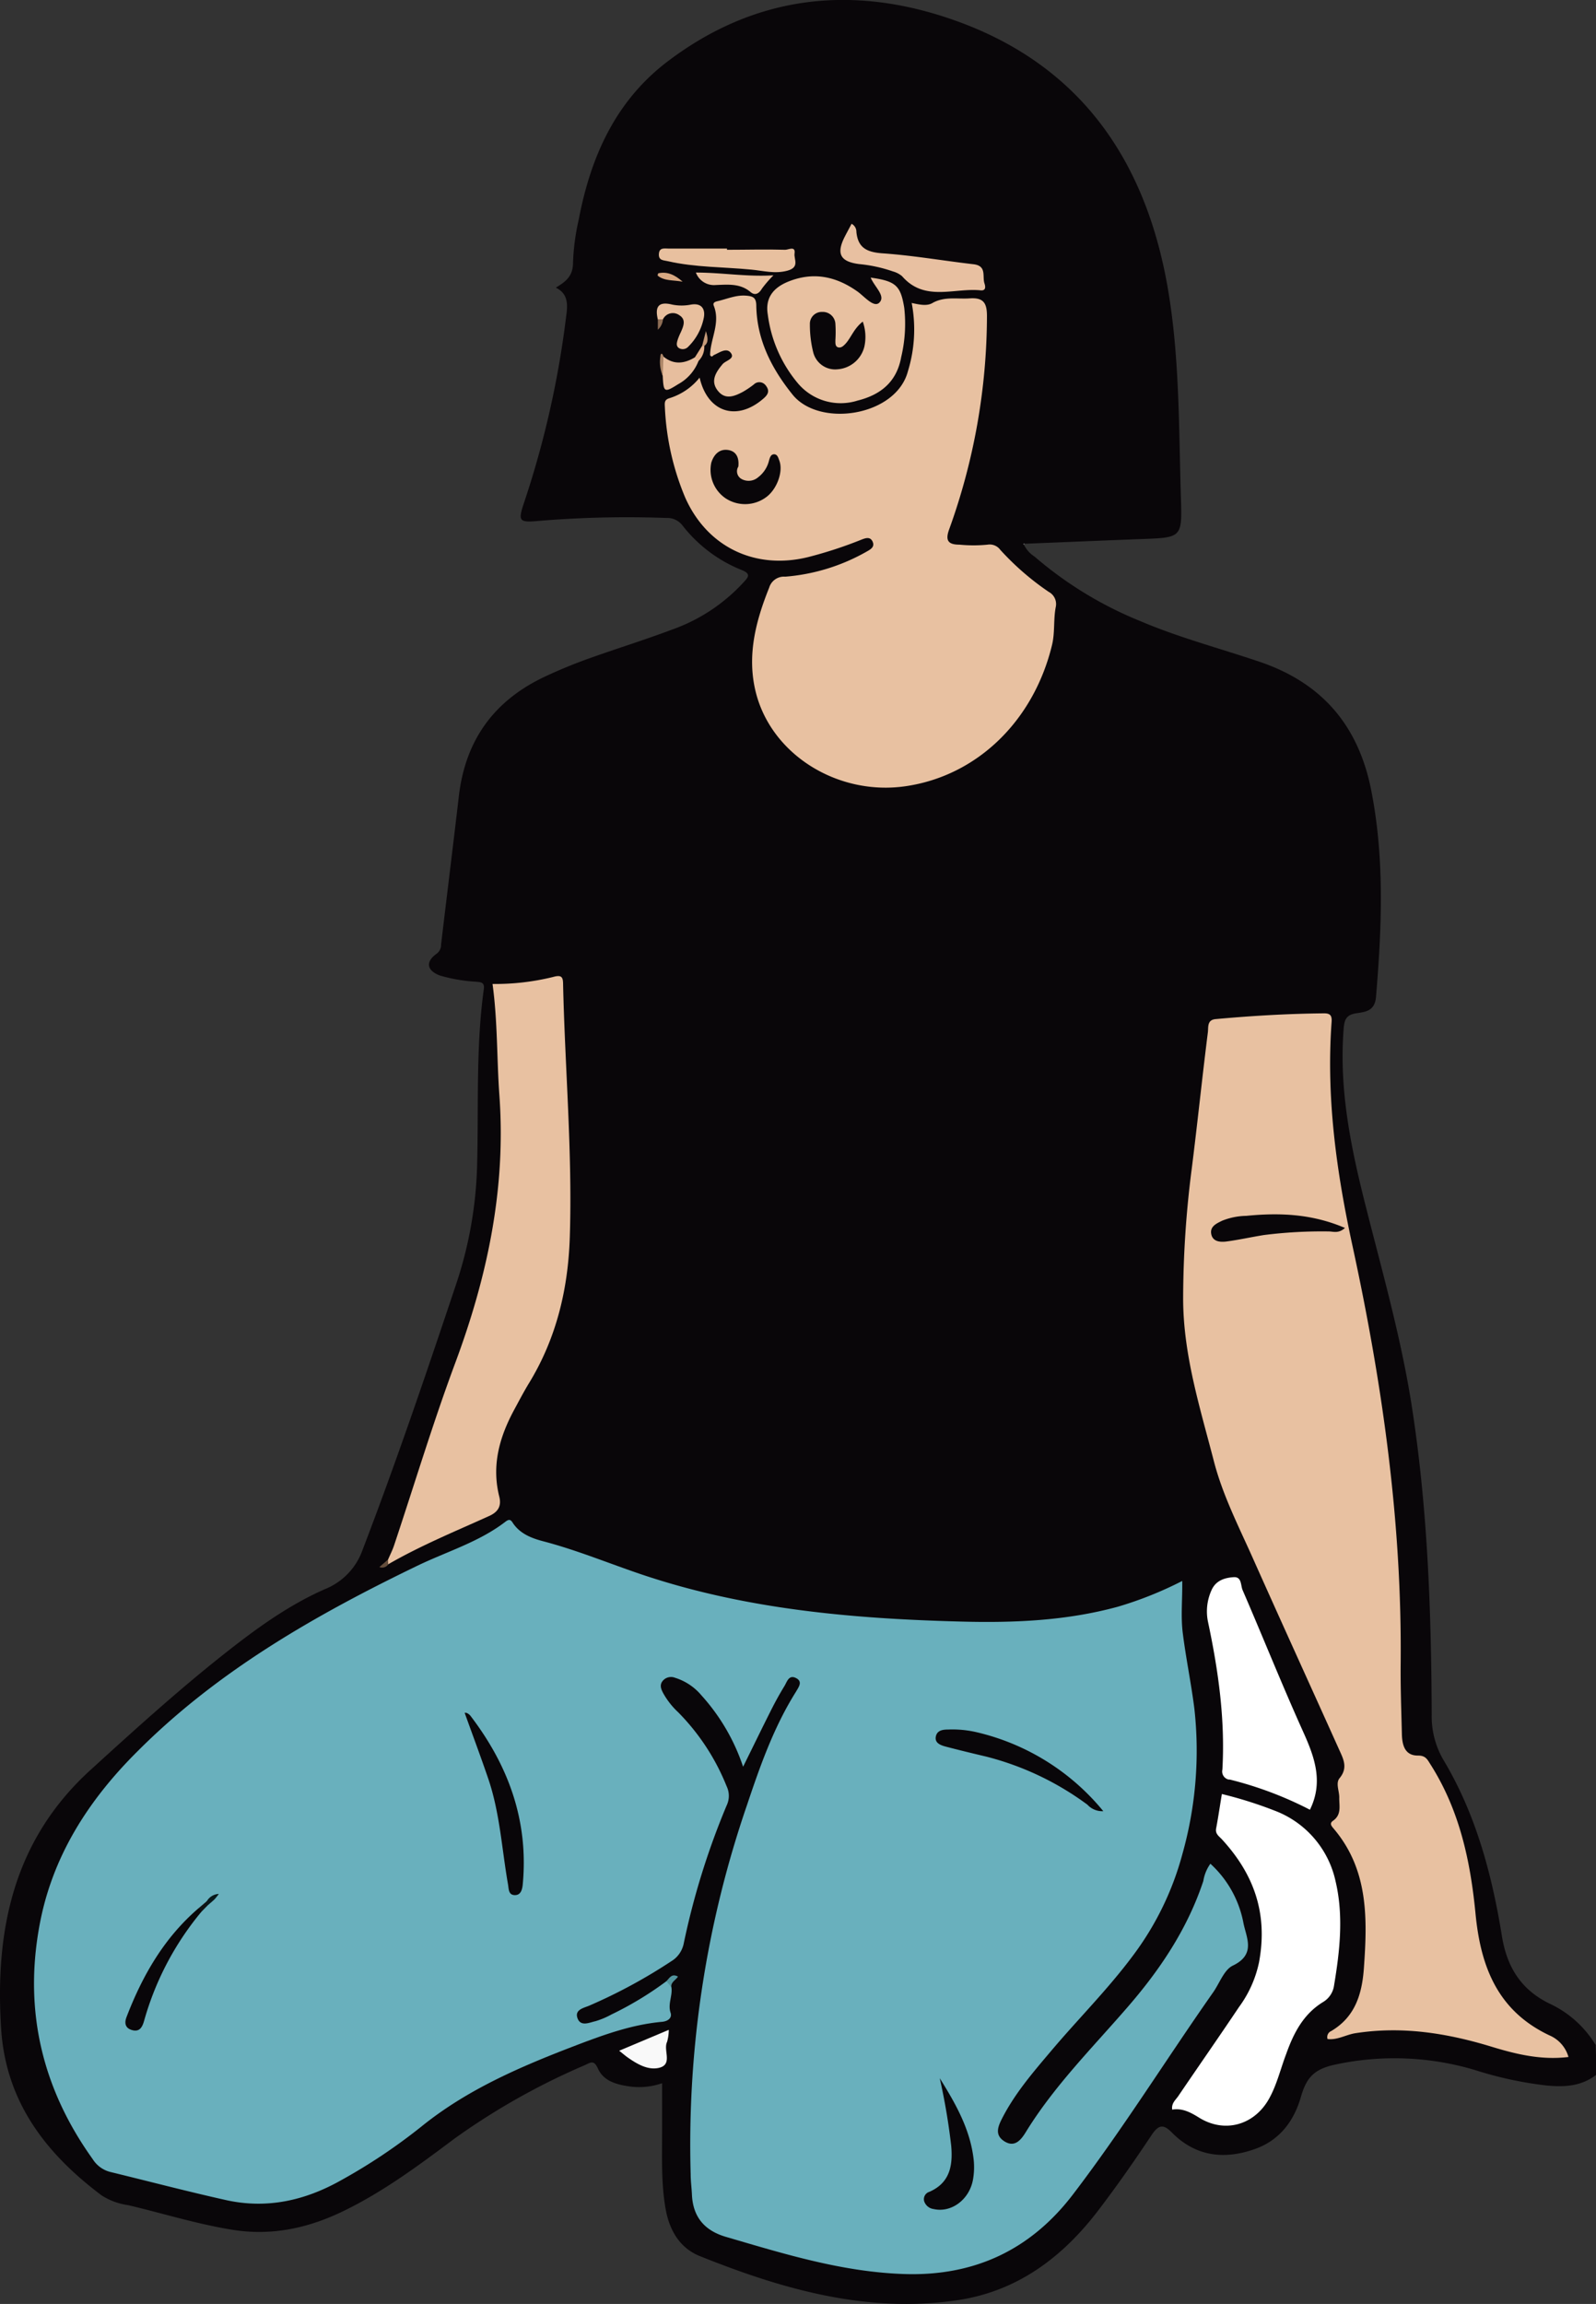 <svg id="Capa_1" data-name="Capa 1" xmlns="http://www.w3.org/2000/svg" viewBox="0 0 278.22 401.52"><rect x="0" y="0" width="278.22" height="401.52" fill="#333333" stroke="none"/><defs><style>.cls-1{fill:#fff;}.cls-2{fill:#090609;}.cls-3{fill:#69b0bd;}.cls-4{fill:#e8c1a1;}.cls-5{fill:#e8c0a1;}.cls-6{fill:#e8c09f;}.cls-7{fill:#f9f9f9;}.cls-8{fill:#e8bf9e;}.cls-9{fill:#e7be9e;}.cls-10{fill:#d7a882;}.cls-11{fill:#ac8668;}.cls-12{fill:#e4b38e;}.cls-13{fill:#53959e;}.cls-14{fill:#c59a78;}.cls-15{fill:#8e6e56;}.cls-16{fill:#654e3c;}.cls-17{fill:#09181b;}.cls-18{fill:#0f1314;}</style></defs><g id="Grupo_36" data-name="Grupo 36"><path id="Trazado_815" data-name="Trazado 815" class="cls-1" d="M278.21,356.47v5.1c-.16-.06-.35-.15-.49-.09-5.81,2.69-11.5.86-17.17-.52s-11.26-3.13-17.23-3.21c-4.85-.07-9.35,1.64-14.08,2.09-1.18.11-1.58,1.18-1.92,2.16a54.22,54.22,0,0,1-2,5.23,12.89,12.89,0,0,1-20.17,4.43c-2.77-2.34-3.35-2.33-5.36.63A169.94,169.94,0,0,1,189,387.12c-7.13,8.34-16,13.1-27.17,13.57-13.28.57-25.73-2.88-38-7.34-5.34-1.94-7.3-6.24-7.51-11.6s0-10.52,0-15.77c0-3.1-.36-3.38-3.37-3.14-3.37.26-6.45-.09-8.54-3.27-.92-1.4-2.22-.53-3.2-.07-5.6,2.65-11.29,5.14-16.47,8.6C77.43,373,70.57,378.42,63,382.9a42.78,42.78,0,0,1-12.76,5c-5.07,1.12-10,.2-14.87-.93s-9.91-2.39-14.82-3.77A15.73,15.73,0,0,1,13.16,378c-1-1.08-1.84-2.24-2.89-3.23-5.23-4.95-7.9-11.19-9-18.15-1.47-9.3-.4-18.45,1.94-27.5a34,34,0,0,1,8.35-15C24.06,301,37.51,289,53.12,279.53A15.11,15.11,0,0,1,56,278c4.47-1.45,6.8-4.78,8.37-9,3.16-8.44,6.13-16.93,9.08-25.44,2.64-7.63,5.54-15.16,7.7-23a78.52,78.52,0,0,0,2.6-17.58c.42-9.66,0-19.35.94-29,.3-3.1,0-3.41-3.2-3.87a34,34,0,0,1-3.76-.65c-1.85-.51-2.21-1.34-1.16-2.92,1.26-1.89,1.22-4.05,1.42-6.13.76-7.86,1.79-15.69,3-23.49,1.35-8.49,6.06-14.31,13.66-18.14,6-3,12.39-4.66,18.64-6.85a47.07,47.07,0,0,0,13.54-6.94,17.09,17.09,0,0,0,3.27-3.2c1-1.28.81-2.39-.71-3.1a28.86,28.86,0,0,1-10.21-7.85A3.84,3.84,0,0,0,116,89.68c-7,.17-14.1-.45-21.13.4-3.08.38-3.6-.27-2.61-3.15a154.28,154.28,0,0,0,7.07-31.77c.17-1.44.37-2.9-.52-4.2a1,1,0,0,1,0-1.38l.18-.14c1.22-1,1.3-2.52,1.5-3.95A95,95,0,0,1,102.87,33c4.88-17.63,17-27.48,34.34-31,17.95-3.64,34.09,1.11,47.73,13.3,8.1,7.22,13.3,16.45,16.19,27a97.21,97.21,0,0,1,3.09,21.12c.38,7.88.9,15.75.92,23.65,0,6-.24,6-6.1,6.25s-11.53.51-17.3.48a4.4,4.4,0,0,0-1,.09c-.9.19-2,.23-2.35,1.23s.59,1.7,1.28,2.29a65.62,65.62,0,0,0,16,10.26,164.78,164.78,0,0,0,19.92,7.07,50.25,50.25,0,0,1,11.17,4.89c7.59,4.49,10.27,11.89,11.84,19.92,1.92,9.75,1.84,19.56.81,29.39a26.26,26.26,0,0,0-.15,2.8c0,2.2-.67,3.79-3.13,4.2-1.65.28-2.23,1.46-2.5,3.08-1,6.33,0,12.55,1,18.73,1.6,10,4.66,19.67,7.11,29.48a222.76,222.76,0,0,1,5.74,35.93Q249,281.79,249,300.51A10.32,10.32,0,0,0,250.5,306a81.33,81.33,0,0,1,9.66,26.42c.1.5.19,1,.24,1.51.73,7.61,3.72,13.66,11.14,16.92a12.89,12.89,0,0,1,5.1,4.53C277,355.94,277.35,356.63,278.21,356.47Z"/><path id="Trazado_816" data-name="Trazado 816" class="cls-2" d="M278.21,356.47a18.53,18.53,0,0,0-8.17-7.33c-4.92-2.43-7.36-6.38-8.22-11.73-1.73-10.67-4.49-21.08-10.06-30.47a15,15,0,0,1-2.18-8.08c-.07-17.93-.69-35.82-3.44-53.59-1.8-11.68-5-23-7.9-34.42-2.65-10.38-4.88-20.82-4-31.67.14-1.63.54-2.34,2.24-2.6,1.53-.23,3.18-.37,3.39-2.83,1-12.05,1.53-24-.83-36-2.22-11.28-8.55-18.7-19.41-22.4-7-2.37-14.11-4.23-20.9-7.13A66.18,66.18,0,0,1,180.35,97a5.15,5.15,0,0,1-1.93-2.23c7-.28,14-.58,20.92-.84,6.58-.24,6.74-.33,6.53-6.88-.38-12-.21-24-2.13-35.84-3.65-22.56-14.88-39.62-37.06-47.57-17.81-6.39-34.93-4.61-50.34,7.1-9.07,6.9-13.38,16.63-15.45,27.52a39.32,39.32,0,0,0-1,7.55c0,2.4-1.39,3.34-3,4.32C99,51.15,99,53,98.71,55a165.36,165.36,0,0,1-7.3,32.44c-1.16,3.42-1,3.67,2.63,3.33a185.93,185.93,0,0,1,22.14-.5,3.33,3.33,0,0,1,2.79,1.3,24.71,24.71,0,0,0,10.25,7.74c1.88.73,1.14,1.35.33,2.25a30.81,30.81,0,0,1-12.42,8.17c-4.83,1.82-9.77,3.34-14.62,5.08q-3.7,1.33-7.29,3c-9,4.15-14.1,11.08-15.24,21-1,8.6-2.07,17.19-3.09,25.78a1.91,1.91,0,0,1-.82,1.65c-1.94,1.4-1.66,2.93.65,3.78A28.28,28.28,0,0,0,83,171.09c.71.09,1.51,0,1.34,1.29-1.41,10.22-.89,20.52-1.17,30.78a70.86,70.86,0,0,1-3.68,20.71c-5.18,15.49-10.44,31-16.28,46.22a11.48,11.48,0,0,1-6.6,6.87c-6.54,2.88-12.31,7.13-17.9,11.57-7.92,6.28-15.4,13.07-22.88,19.88C2.34,320.66-.91,336.36.2,353.59c.82,12.68,7.75,21.68,17.5,29a11.39,11.39,0,0,0,4.64,1.71c6.18,1.46,12.25,3.38,18.55,4.35,6.74,1,13-.41,19-3.33,7-3.4,13.18-8,19.37-12.64A120.06,120.06,0,0,1,102,359.88c1-.47,1.55-.93,2.26.67,1,2.17,3.31,2.76,5.54,3.07a12.19,12.19,0,0,0,5.62-.57v8.85c0,4.42-.16,8.84.64,13.21.68,3.67,2.51,6.7,5.94,8.07,14.36,5.76,29.06,10,44.8,7.7,10.51-1.53,18.4-7.46,24.68-15.7,3.24-4.24,6.3-8.63,9.26-13.08,1.2-1.8,2.05-2,3.56-.44,4.18,4.21,9.19,4.75,14.54,2.83,4.24-1.53,6.72-4.85,7.92-9,.94-3.25,2.14-4.9,6.11-5.71a49,49,0,0,1,24.34,1,65.05,65.05,0,0,0,12.41,2.67c3.08.29,6,.16,8.62-1.85Z"/><path id="Trazado_817" data-name="Trazado 817" class="cls-3" d="M116.16,345.28a58.35,58.35,0,0,1-9.55,5.78,14.33,14.33,0,0,1-2.8,1.18c-1.06.23-2.57,1-3.13-.5s1.07-1.8,2-2.19a92.61,92.61,0,0,0,14.3-7.73,4.7,4.7,0,0,0,2.22-3.17,131.44,131.44,0,0,1,7.47-24,3.86,3.86,0,0,0,0-3.35,38.9,38.9,0,0,0-8.45-12.9,13.44,13.44,0,0,1-2.65-3.4c-.38-.73-.61-1.42,0-2.12a1.89,1.89,0,0,1,2.1-.49,9.8,9.8,0,0,1,4.6,3.06,35,35,0,0,1,7.27,12.45c1.71-3.46,3.27-6.68,4.88-9.87q1.08-2.16,2.34-4.22c.44-.73.75-2,2-1.37s.43,1.61,0,2.38c-3.87,6.15-6.26,12.94-8.55,19.78a181.89,181.89,0,0,0-9.81,64.32c0,1.19.17,2.37.22,3.56.18,3.89,2.2,6.25,5.9,7.34,10.25,3,20.45,6.17,31.28,6.49q18.17.53,29.16-13.77c8.72-11.4,16.29-23.6,24.53-35.34,1.12-1.6,1.9-3.93,3.43-4.65,4.16-2,2.26-5,1.8-7.63A18.67,18.67,0,0,0,211,324.8a7.06,7.06,0,0,0-1.23,3c-2.8,8.45-7.66,15.64-13.46,22.28-6.08,7-12.62,13.56-17.5,21.51-.81,1.31-1.9,2.72-3.7,1.6s-1.11-2.66-.39-4.07c2.23-4.34,5.39-8,8.52-11.7,4.71-5.58,9.9-10.74,14.27-16.62a51.74,51.74,0,0,0,8.62-17.73,66.35,66.35,0,0,0,2.07-25.35c-.55-4.34-1.45-8.66-2-13-.39-3-.06-5.91-.11-9.2A64.56,64.56,0,0,1,194.9,280c-8.94,2.45-18.08,2.84-27.27,2.6-18.89-.49-37.62-2.11-55.68-8.18-5.77-1.94-11.4-4.29-17.31-5.83-2-.53-4.06-1.32-5.3-3.27-.35-.55-.67-.55-1.21-.14-4.62,3.56-10.22,5.2-15.4,7.7C55,281.45,38,291.15,24,305.18,15.38,313.73,9,323.66,6.84,335.8c-2.67,14.79.58,28.28,9.32,40.48a5.11,5.11,0,0,0,3,2.22c6.75,1.64,13.47,3.41,20.25,4.92,7.12,1.58,13.79.08,20.09-3.48a99.45,99.45,0,0,0,13.95-9.33c8.1-6.55,17.48-10.53,27.05-14.19,4.83-1.84,9.71-3.6,14.91-4.07,1.1-.1,1.77-.73,1.49-1.57-.53-1.58.4-3,.13-4.51C116.71,346,117.2,345,116.16,345.28Z"/><path id="Trazado_818" data-name="Trazado 818" class="cls-4" d="M231.42,355.35c1.67.21,3.16-.72,4.76-1,8.17-1.29,16-.05,23.84,2.34,4.29,1.31,8.65,2.37,13.4,1.79a5.81,5.81,0,0,0-3.3-3.76c-9-4.25-12-11.89-12.9-21.19s-2.81-18.1-7.86-26.05c-.54-.84-.83-1.55-2.2-1.53-2.31,0-2.74-1.9-2.78-3.79-.1-4.08-.25-8.16-.21-12.23.24-24.66-3.2-48.86-8.42-72.91-2.77-12.77-4.58-25.75-3.62-38.92.08-1.13-.25-1.52-1.37-1.5-6.29.06-12.55.43-18.82,1-1.55.13-1.27,1.4-1.38,2.3-1,7.92-1.81,15.85-2.81,23.76a178.09,178.09,0,0,0-1.5,22.6c0,9.83,2.94,19.05,5.36,28.4,1.52,5.87,4.26,11.23,6.71,16.71,5,11.21,10.1,22.38,15.14,33.58.73,1.61,1.55,3.14.06,4.94-.74.9,0,2.3-.06,3.48,0,1.4.41,2.9-1.08,3.94-.74.51-.19,1,.19,1.47,6,7.14,5.8,15.6,5.19,24.18-.32,4.51-1.5,8.52-5.7,11A1.14,1.14,0,0,0,231.42,355.35Z"/><path id="Trazado_819" data-name="Trazado 819" class="cls-4" d="M158.93,52.8a24.73,24.73,0,0,1-.66,11.9c-2.06,7.85-15.42,9.87-20.1,4.08-3.65-4.53-6.22-9.53-6.33-15.46,0-1.44-.55-1.69-1.73-1.79-1.76-.16-3.32.56-5,.95-.41.1-.91.24-.68.81,1.2,3-.61,5.78-.64,8.6.27.46.47.12.63,0,1-.43,2.25-1.4,3-.36s-1,1.3-1.51,2c-1.17,1.4-2.08,2.9-.79,4.55s2.89,1,4.38.21a16.19,16.19,0,0,0,1.9-1.28,1.37,1.37,0,0,1,1.94,0,1.48,1.48,0,0,1,.25.31c.65.92.18,1.55-.54,2.17-4.63,4-9.7,2.38-11.09-3.68a10.86,10.86,0,0,1-5.21,3.57c-.93.25-.89.78-.85,1.52a45.78,45.78,0,0,0,3.54,15.8c3.84,8.67,12.26,12.68,21.5,10.37a73.71,73.71,0,0,0,9.17-3c.71-.28,1.57-.62,2,.31s-.34,1.36-1,1.73a34.14,34.14,0,0,1-14.22,4.39,2.69,2.69,0,0,0-2.8,1.9c-2.35,5.85-3.9,11.81-2.37,18.11,2.68,11,14.34,18.24,26.19,16.5,12.43-1.82,22.28-11.38,25.48-24.59.54-2.23.22-4.5.67-6.72a2.4,2.4,0,0,0-1.24-2.55,47.23,47.23,0,0,1-8.45-7.33,2.28,2.28,0,0,0-2.21-.9,25.07,25.07,0,0,1-4.9,0c-2,0-2.51-.74-1.79-2.69a110.1,110.1,0,0,0,6.58-37.13c0-2.2-.53-3.28-3-3.1-2.15.15-4.33-.37-6.42.76C161.65,53.39,160.38,53.11,158.93,52.8Z"/><path id="Trazado_820" data-name="Trazado 820" class="cls-4" d="M67.67,272.62c5.65-3.27,11.68-5.74,17.6-8.42,1.69-.76,2.15-1.86,1.76-3.4-1.34-5.35,0-10.22,2.49-14.9.89-1.64,1.75-3.3,2.72-4.89,4.76-7.81,6.8-16.38,7.09-25.42.47-14.7-.84-29.36-1.17-44,0-1.31-.24-1.75-1.74-1.33a42.28,42.28,0,0,1-10.56,1.22c.9,6.52.73,13,1.2,19.49,1.16,16.16-2.09,31.48-7.69,46.53-3.9,10.47-7.12,21.18-10.66,31.78-.29.88-.72,1.71-1.09,2.57A.77.77,0,0,0,67.67,272.62Z"/><path id="Trazado_821" data-name="Trazado 821" class="cls-1" d="M213,312.65c-.34,2.05-.63,4.05-1,6-.18.95.49,1.34,1,1.89,5.61,6.1,8.05,12.94,6.48,21.43a20.07,20.07,0,0,1-3.49,7.8c-3.49,5.21-7.08,10.35-10.6,15.54-.45.66-1.21,1.22-1.05,2.34,1.78-.29,3.2.48,4.67,1.39,4.44,2.77,9.6,1.35,12.19-3.24,1.38-2.45,2-5.18,3-7.81,1.3-3.66,3-7,6.48-9.11a4,4,0,0,0,1.88-2.89c1-6,1.69-12.12.25-18.18a17,17,0,0,0-10.5-12.22A72.21,72.21,0,0,0,213,312.65Z"/><path id="Trazado_822" data-name="Trazado 822" class="cls-1" d="M228.35,315.39c2.38-4.83.83-9.14-1.18-13.59-3.68-8.16-7-16.47-10.56-24.7-.35-.82-.13-2.33-1.54-2.24s-3,.48-3.8,2.11a8.93,8.93,0,0,0-.68,5.71c1.8,8.48,3,17,2.5,25.72a1.44,1.44,0,0,0,1.09,1.73l.2,0A63.91,63.91,0,0,1,228.35,315.39Z"/><path id="Trazado_823" data-name="Trazado 823" class="cls-4" d="M151.78,48.38c.67,1.63,2.68,3.21,1.5,4.37-.93.91-2.53-1-3.71-1.88-3.79-2.72-7.8-3.57-12.21-1.77-2.68,1.1-4,2.95-3.51,5.77a23.16,23.16,0,0,0,5.25,11.94,9.76,9.76,0,0,0,10.4,3c4-1,6.82-3.24,7.6-7.58a25.08,25.08,0,0,0,.53-8.59C157,49.78,156.19,49,151.78,48.38Z"/><path id="Trazado_824" data-name="Trazado 824" class="cls-5" d="M148.45,39c-.45.86-.86,1.6-1.24,2.35-1.43,2.88-.73,4.24,2.53,4.67a25.1,25.1,0,0,1,5.94,1.29,4.22,4.22,0,0,1,1.57.82c3.91,4.52,9.07,2,13.69,2.47,1,.1.84-.73.67-1.23-.39-1.2.43-3-1.83-3.31-5.31-.61-10.59-1.54-15.91-1.91-2.7-.19-4.3-.91-4.58-3.72A1.57,1.57,0,0,0,148.45,39Z"/><path id="Trazado_825" data-name="Trazado 825" class="cls-6" d="M126.73,43.32c-3.38,0-6.77,0-10.16,0-.72,0-1.63-.24-1.71.93s.8,1.09,1.52,1.26c4.81,1.11,9.74,1,14.62,1.48,2.06.19,4.07.78,6.27.18s1.09-2,1.24-3c.2-1.38-1.1-.63-1.62-.64-3.38-.1-6.77,0-10.16,0Z"/><path id="Trazado_826" data-name="Trazado 826" class="cls-7" d="M107.94,357.39c.72.57,1.15.95,1.61,1.26,1.55,1.07,3.31,2.09,5.14,1.76,2.74-.5.87-3.08,1.6-4.57a7.75,7.75,0,0,0,.29-2.09Z"/><path id="Trazado_827" data-name="Trazado 827" class="cls-8" d="M115.57,55.65a1.91,1.91,0,0,1,2.83-.73c1.25.76.75,1.9.3,2.94a11.92,11.92,0,0,0-.5,1.16c-.18.56-.44,1.24.15,1.64a1.3,1.3,0,0,0,1.64-.25,9.69,9.69,0,0,0,2.68-4.94c.3-1.32-.12-2.73-2.2-2.39a8.33,8.33,0,0,1-3.3,0c-2.46-.61-3,.46-2.5,2.56a.53.53,0,0,0,.71.2A.58.58,0,0,0,115.57,55.65Z"/><path id="Trazado_828" data-name="Trazado 828" class="cls-8" d="M121.31,47.5a3.36,3.36,0,0,0,3.47,2.17c2.09-.07,4.23-.32,6.05,1.22.8.68,1.48.29,2-.6a20.7,20.7,0,0,1,2-2.31C130.16,48.27,125.87,47.5,121.31,47.5Z"/><path id="Trazado_829" data-name="Trazado 829" class="cls-9" d="M121.14,62.27c-1.85,1.12-3.7,1.34-5.49-.13a5.55,5.55,0,0,0-.12,3.35c.14,2.9.26,3,2.7,1.46a7.8,7.8,0,0,0,3.54-4.05C122,62.31,121.67,62.16,121.14,62.27Z"/><path id="Trazado_830" data-name="Trazado 830" class="cls-10" d="M119,49.09c-1.37-1.2-2.65-1.8-4.22-1.47-.07,0-.17.39-.12.43C115.85,49,117.34,48.79,119,49.09Z"/><path id="Trazado_831" data-name="Trazado 831" class="cls-11" d="M115.53,65.49l.13-3.35c-.18-.6-.5-.71-.54,0A6.17,6.17,0,0,0,115.53,65.49Z"/><path id="Trazado_832" data-name="Trazado 832" class="cls-12" d="M121.14,62.27l.63.63a3.42,3.42,0,0,0,1-2.63c-.14-.2-.26-.19-.37,0Z"/><path id="Trazado_833" data-name="Trazado 833" class="cls-13" d="M116.16,345.28l.86,1c-.08-.87.77-1.18,1.17-1.81C117.09,343.85,116.7,344.74,116.16,345.28Z"/><path id="Trazado_834" data-name="Trazado 834" class="cls-14" d="M122.39,60.3l.18,0,.19,0c.8-.61.65-1.4.3-2.6Z"/><path id="Trazado_835" data-name="Trazado 835" class="cls-15" d="M115.57,55.65h-.89v1.81A2.78,2.78,0,0,0,115.57,55.65Z"/><path id="Trazado_836" data-name="Trazado 836" class="cls-16" d="M67.68,272.62l-.05-.82-1.5,1.3A1.28,1.28,0,0,0,67.68,272.62Z"/><path id="Trazado_837" data-name="Trazado 837" class="cls-2" d="M81,298.5c1.37,3.81,2.78,7.58,4.08,11.38,2.06,6,2.39,12.3,3.47,18.47.15.83.06,1.9,1.19,1.92s1.32-1.11,1.4-2c1-11.05-2.55-20.68-9.19-29.33a1.92,1.92,0,0,0-.6-.42S81.19,298.48,81,298.5Z"/><path id="Trazado_838" data-name="Trazado 838" class="cls-2" d="M192.33,315.64a40.42,40.42,0,0,0-22-13.74,18.6,18.6,0,0,0-5-.49c-1,0-2,.14-2.2,1.26s.89,1.5,1.78,1.73c2.29.6,4.59,1.16,6.89,1.7a50.61,50.61,0,0,1,17.76,8.41A3.5,3.5,0,0,0,192.33,315.64Z"/><path id="Trazado_839" data-name="Trazado 839" class="cls-2" d="M163.82,362.18a111.78,111.78,0,0,1,2,11.8c.3,3.48-.25,6.44-3.81,8a1.34,1.34,0,0,0-.91,1.62,2,2,0,0,0,1.66,1.38c3,.68,6.14-1.54,6.83-5a12.35,12.35,0,0,0,.15-3.54C169.17,371.14,166.59,366.61,163.82,362.18Z"/><path id="Trazado_840" data-name="Trazado 840" class="cls-2" d="M34.63,332.54c-6,5.14-9.8,11.74-12.58,19-.41,1.09-.17,1.9.9,2.23,1.49.47,1.92-.67,2.22-1.77a51.35,51.35,0,0,1,10-18.9C35.31,332.63,35.15,332.43,34.63,332.54Z"/><path id="Trazado_841" data-name="Trazado 841" class="cls-17" d="M36.15,332.11c.42-.38.87-.74,1.27-1.13a10.92,10.92,0,0,0,.73-.92,2.55,2.55,0,0,0-2.1,1.27.5.5,0,0,0,0,.72Z"/><path id="Trazado_842" data-name="Trazado 842" class="cls-18" d="M36.15,332.11l-.1-.78-1.42,1.21.52.59Z"/><path id="Trazado_843" data-name="Trazado 843" class="cls-2" d="M234.46,214c-5.75-2.47-11.42-2.68-17.19-2.11a11.86,11.86,0,0,0-4.2.84c-1,.49-2.18,1-1.92,2.34s1.58,1.43,2.66,1.29c2.17-.29,4.32-.77,6.49-1.12a80.3,80.3,0,0,1,11.39-.63C232.48,214.63,233.36,215,234.46,214Z"/><path id="Trazado_844" data-name="Trazado 844" class="cls-2" d="M128.71,81.32c.16-1.47-.3-2.68-1.8-2.9s-2.49.8-2.92,2.24a6,6,0,0,0,2.51,6.19,6.18,6.18,0,0,0,7.12-.25c1.85-1.4,2.95-4.45,2.23-6.34-.17-.44-.31-1.09-.91-1.09s-.74.64-.88,1.08a5.18,5.18,0,0,1-1.89,2.92,2.55,2.55,0,0,1-2.86.33,1.54,1.54,0,0,1-.67-2.06A.75.75,0,0,1,128.71,81.32Z"/><path id="Trazado_845" data-name="Trazado 845" class="cls-2" d="M150.4,56.05c-1.55,1.2-2,2.74-3,3.85-.35.37-.76.78-1.3.63s-.47-.81-.47-1.29a21.64,21.64,0,0,0,0-2.79,2.2,2.2,0,0,0-2.29-2.09h-.16a2.07,2.07,0,0,0-2,2.14.62.62,0,0,1,0,.13,19.82,19.82,0,0,0,.59,4.79A3.94,3.94,0,0,0,146,64.36a5.2,5.2,0,0,0,4.69-4A7.93,7.93,0,0,0,150.4,56.05Z"/></g></svg>